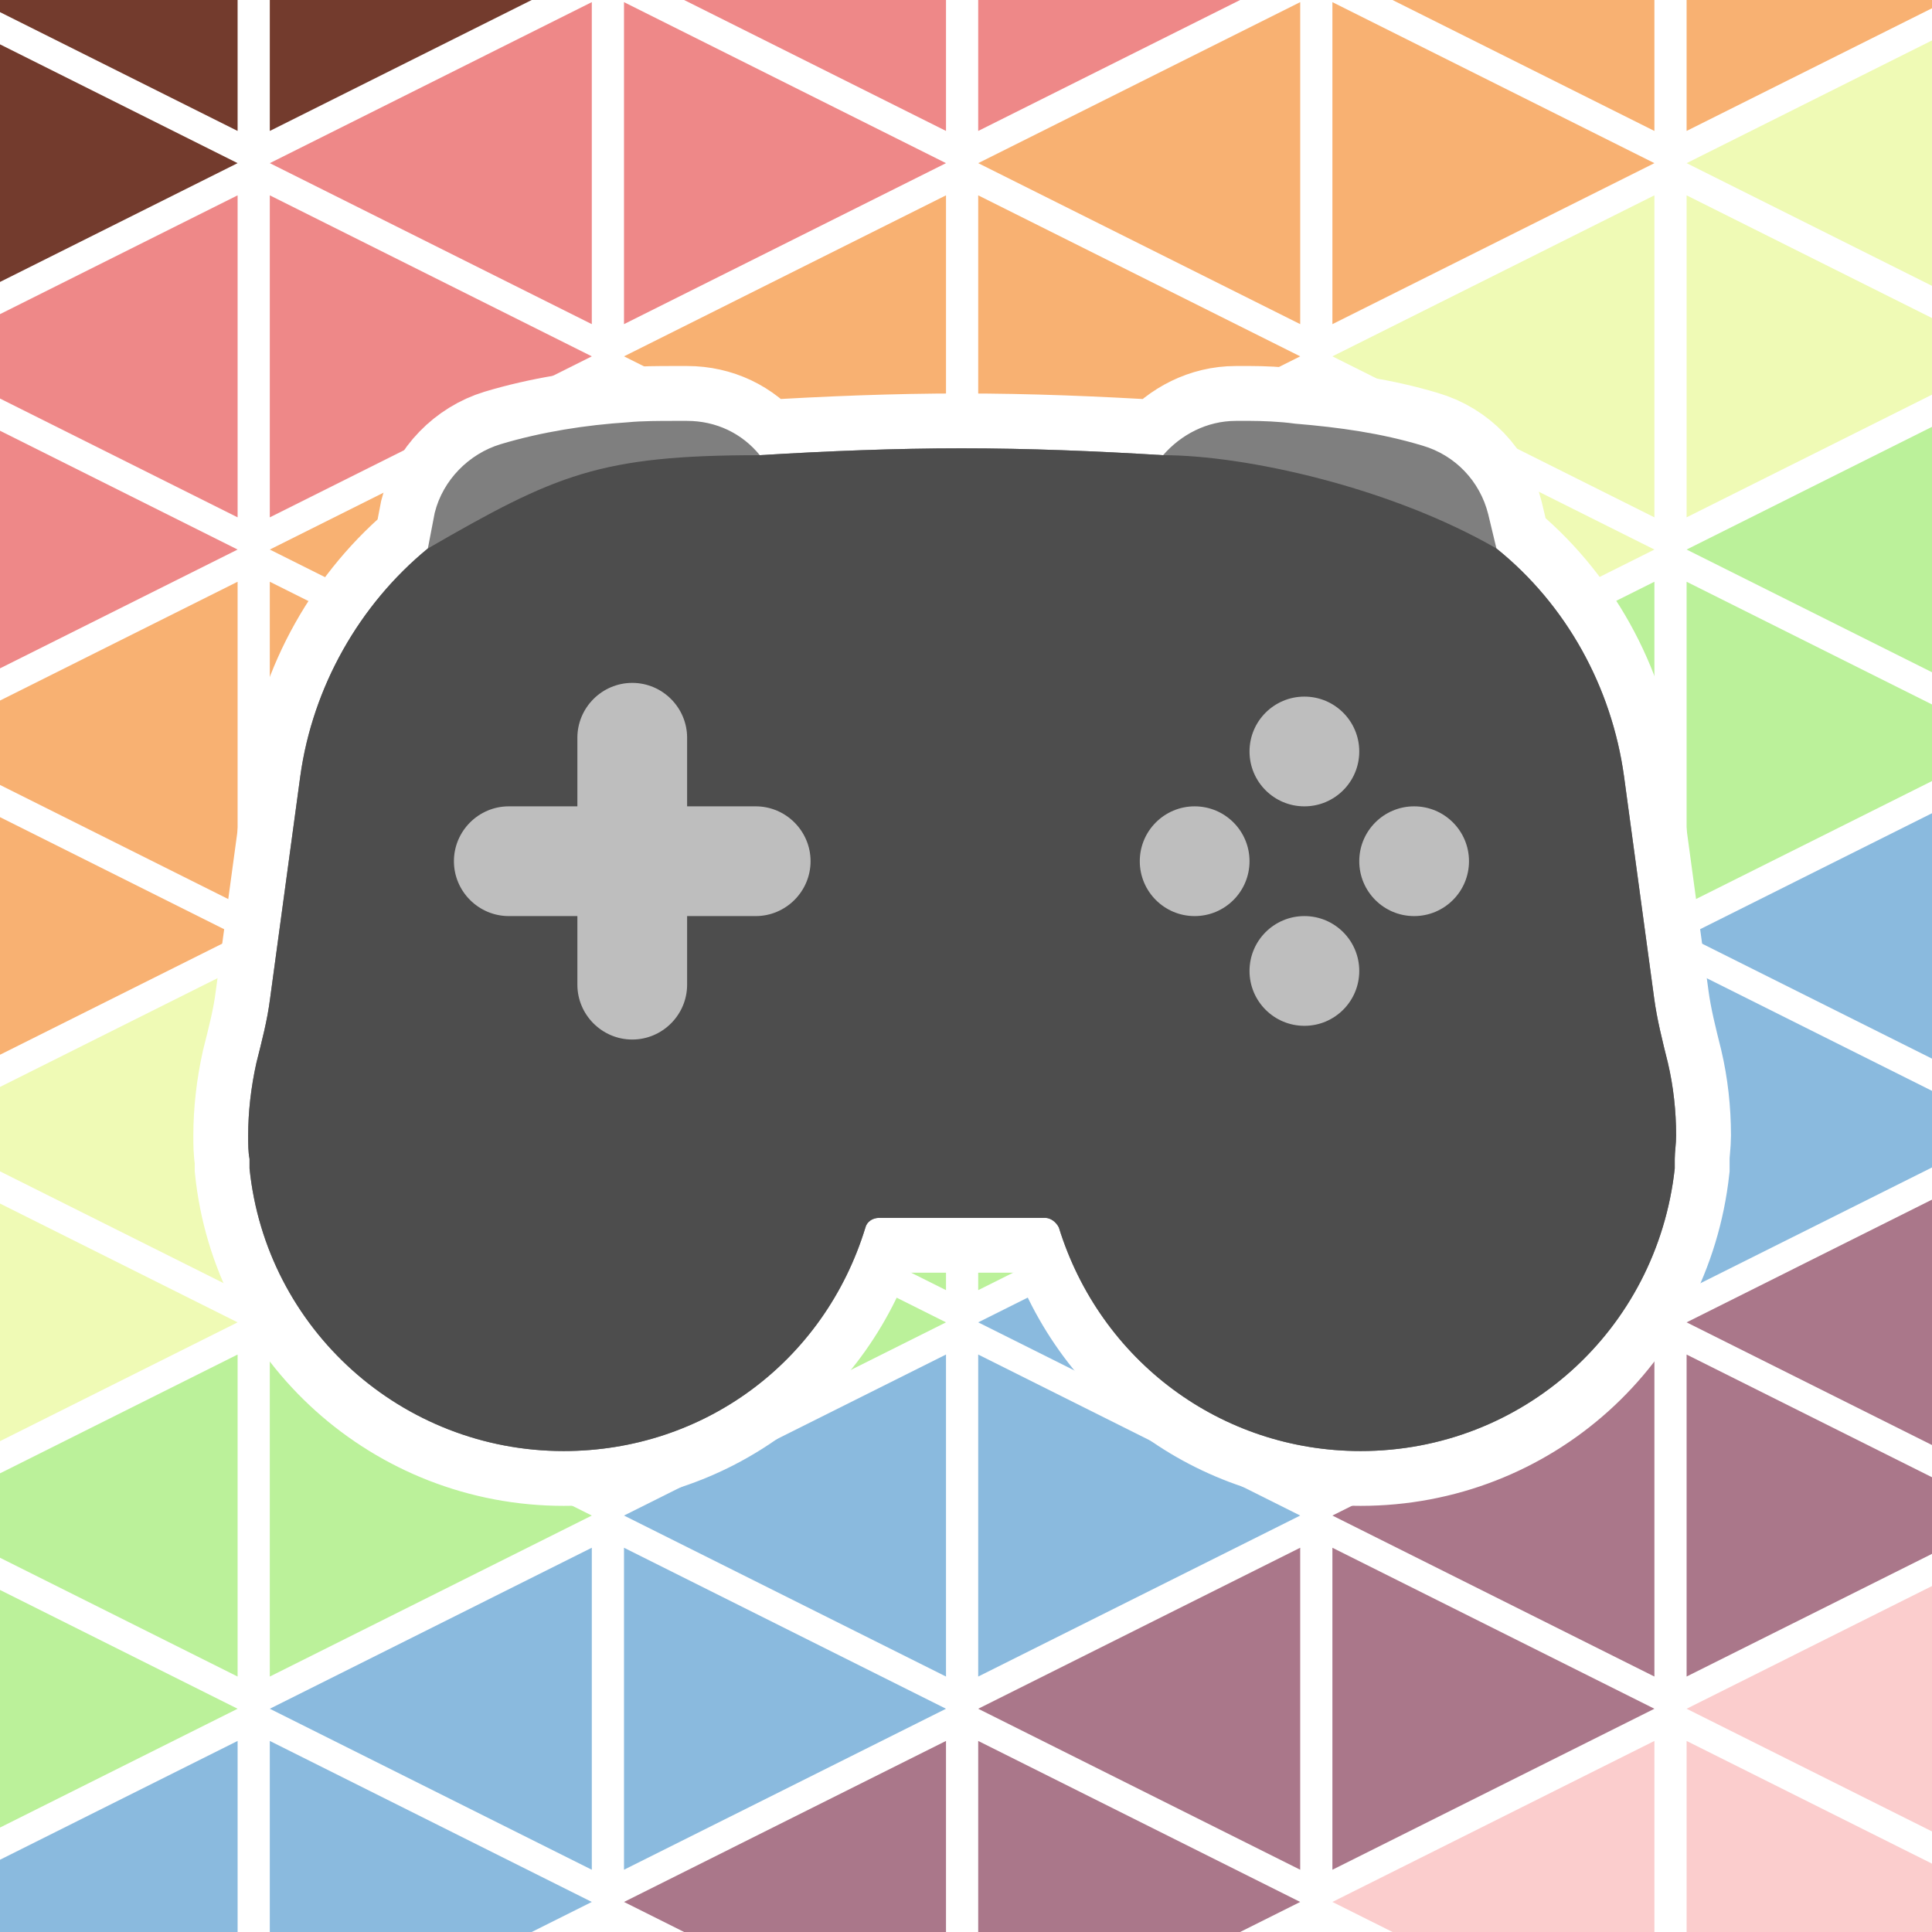 <?xml version="1.0" encoding="UTF-8" standalone="no"?>
<!-- Generator: Adobe Illustrator 27.0.1, SVG Export Plug-In . SVG Version: 6.00 Build 0)  -->

<svg
   version="1.1"
   x="0px"
   y="0px"
   viewBox="0 0 120 120"
   xml:space="preserve"
   id="svg1868"
   width="120"
   height="120"
   xmlns="http://www.w3.org/2000/svg"
   xmlns:svg="http://www.w3.org/2000/svg"><defs
   id="defs1872" />&#10;<style
   type="text/css"
   id="style938">&#10;	.st0{fill:#FFFFFF;}&#10;	.st1{display:none;}&#10;	.st2{display:inline;}&#10;	.st3{fill:#8ABADE;}&#10;	.st4{fill:#AA778A;}&#10;	.st5{fill:#EE8888;}&#10;	.st6{fill:#F8B172;}&#10;	.st7{fill:#BBF19A;}&#10;	.st8{fill:#EFFAB5;}&#10;	.st9{fill:#281C18;}&#10;	.st10{fill:#733B2D;}&#10;	.st11{fill:#FBCDCD;}&#10;	.st12{fill:#A0CDF9;}&#10;	.st13{fill:#6D6D71;}&#10;	.st14{fill:#27282C;}&#10;</style>&#10;<g
   id="Background_color"
   transform="translate(-46.304,-0.436)">&#10;	<rect
   x="-3.861"
   class="st0"
   width="219.846"
   height="128.589"
   id="rect940"
   y="-5.726"
   style="stroke-width:1.052" />&#10;</g>&#10;<g
   id="Triangle_patterns"
   transform="translate(-46.742,-1.867)">&#10;	<g
   id="Mega_triangles"
   class="st1">&#10;		<g
   class="st2"
   id="g945">&#10;			<polygon
   class="st3"
   points="-2.5,2 -2.5,22 17.5,12 "
   id="polygon943" />&#10;		</g>&#10;		<g
   class="st2"
   id="g949">&#10;			<polygon
   class="st4"
   points="17.5,-10 17.5,10 -2.5,0 "
   id="polygon947" />&#10;		</g>&#10;		<g
   class="st2"
   id="g953">&#10;			<polygon
   class="st3"
   points="-2.5,26 -2.5,46 17.5,36 "
   id="polygon951" />&#10;		</g>&#10;		<g
   class="st2"
   id="g957">&#10;			<polygon
   class="st3"
   points="17.5,14 17.5,34 -2.5,24 "
   id="polygon955" />&#10;		</g>&#10;		<g
   class="st2"
   id="g961">&#10;			<polygon
   class="st5"
   points="-2.5,50 -2.5,70 17.5,60 "
   id="polygon959" />&#10;		</g>&#10;		<g
   class="st2"
   id="g965">&#10;			<polygon
   class="st6"
   points="17.5,38 17.5,58 -2.5,48 "
   id="polygon963" />&#10;		</g>&#10;		<g
   class="st2"
   id="g969">&#10;			<polygon
   class="st5"
   points="-2.5,74 -2.5,94 17.5,84 "
   id="polygon967" />&#10;		</g>&#10;		<g
   class="st2"
   id="g973">&#10;			<polygon
   class="st5"
   points="17.5,62 17.5,82 -2.5,72 "
   id="polygon971" />&#10;		</g>&#10;		<g
   class="st2"
   id="g977">&#10;			<polygon
   class="st7"
   points="-2.5,98 -2.5,118 17.5,108 "
   id="polygon975" />&#10;		</g>&#10;		<g
   class="st2"
   id="g981">&#10;			<polygon
   class="st8"
   points="17.5,86 17.5,106 -2.5,96 "
   id="polygon979" />&#10;		</g>&#10;		<g
   class="st2"
   id="g985">&#10;			<polygon
   class="st7"
   points="17.5,110 17.5,130 -2.5,120 "
   id="polygon983" />&#10;		</g>&#10;		<g
   class="st2"
   id="g989">&#10;			<polygon
   class="st4"
   points="19.5,-10 19.5,10 39.5,0 "
   id="polygon987" />&#10;		</g>&#10;		<g
   class="st2"
   id="g993">&#10;			<polygon
   class="st3"
   points="19.5,14 19.5,34 39.5,24 "
   id="polygon991" />&#10;		</g>&#10;		<g
   class="st2"
   id="g997">&#10;			<polygon
   class="st4"
   points="39.5,2 39.5,22 19.5,12 "
   id="polygon995" />&#10;		</g>&#10;		<g
   class="st2"
   id="g1001">&#10;			<polygon
   class="st6"
   points="19.5,38 19.5,58 39.5,48 "
   id="polygon999" />&#10;		</g>&#10;		<g
   class="st2"
   id="g1005">&#10;			<polygon
   class="st6"
   points="39.5,26 39.5,46 19.5,36 "
   id="polygon1003" />&#10;		</g>&#10;		<g
   class="st2"
   id="g1009">&#10;			<polygon
   class="st5"
   points="19.5,62 19.5,82 39.5,72 "
   id="polygon1007" />&#10;		</g>&#10;		<g
   class="st2"
   id="g1013">&#10;			<polygon
   class="st6"
   points="39.5,50 39.5,70 19.5,60 "
   id="polygon1011" />&#10;		</g>&#10;		<g
   class="st2"
   id="g1017">&#10;			<polygon
   class="st8"
   points="19.5,86 19.5,106 39.5,96 "
   id="polygon1015" />&#10;		</g>&#10;		<g
   class="st2"
   id="g1021">&#10;			<polygon
   class="st8"
   points="39.5,74 39.5,94 19.5,84 "
   id="polygon1019" />&#10;		</g>&#10;		<g
   class="st2"
   id="g1025">&#10;			<polygon
   class="st7"
   points="19.5,110 19.5,130 39.5,120 "
   id="polygon1023" />&#10;		</g>&#10;		<g
   class="st2"
   id="g1029">&#10;			<polygon
   class="st8"
   points="39.5,98 39.5,118 19.5,108 "
   id="polygon1027" />&#10;		</g>&#10;		<g
   class="st2"
   id="g1033">&#10;			<polygon
   class="st8"
   points="41.5,2 41.5,22 61.5,12 "
   id="polygon1031" />&#10;		</g>&#10;		<g
   class="st2"
   id="g1037">&#10;			<polygon
   class="st8"
   points="61.5,-10 61.5,10 41.5,0 "
   id="polygon1035" />&#10;		</g>&#10;		<g
   class="st2"
   id="g1041">&#10;			<polygon
   class="st7"
   points="41.5,26 41.5,46 61.5,36 "
   id="polygon1039" />&#10;		</g>&#10;		<g
   class="st2"
   id="g1045">&#10;			<polygon
   class="st5"
   points="61.5,14 61.5,34 41.5,24 "
   id="polygon1043" />&#10;		</g>&#10;		<g
   class="st2"
   id="g1049">&#10;			<polygon
   class="st7"
   points="41.5,50 41.5,70 61.5,60 "
   id="polygon1047" />&#10;		</g>&#10;		<g
   class="st2"
   id="g1053">&#10;			<polygon
   class="st7"
   points="61.5,38 61.5,58 41.5,48 "
   id="polygon1051" />&#10;		</g>&#10;		<g
   class="st2"
   id="g1057">&#10;			<polygon
   class="st4"
   points="41.5,74 41.5,94 61.5,84 "
   id="polygon1055" />&#10;		</g>&#10;		<g
   class="st2"
   id="g1061">&#10;			<polygon
   class="st3"
   points="61.5,62 61.5,82 41.5,72 "
   id="polygon1059" />&#10;		</g>&#10;		<g
   class="st2"
   id="g1065">&#10;			<polygon
   class="st4"
   points="41.5,98 41.5,118 61.5,108 "
   id="polygon1063" />&#10;		</g>&#10;		<g
   class="st2"
   id="g1069">&#10;			<polygon
   class="st4"
   points="61.5,86 61.5,106 41.5,96 "
   id="polygon1067" />&#10;		</g>&#10;		<g
   class="st2"
   id="g1073">&#10;			<polygon
   class="st6"
   points="61.5,110 61.5,130 41.5,120 "
   id="polygon1071" />&#10;		</g>&#10;		<g
   class="st2"
   id="g1077">&#10;			<polygon
   class="st8"
   points="63.5,-10 63.5,10 83.5,0 "
   id="polygon1075" />&#10;		</g>&#10;		<g
   class="st2"
   id="g1081">&#10;			<polygon
   class="st5"
   points="63.5,14 63.5,34 83.5,24 "
   id="polygon1079" />&#10;		</g>&#10;		<g
   class="st2"
   id="g1085">&#10;			<polygon
   class="st5"
   points="83.5,2 83.5,22 63.5,12 "
   id="polygon1083" />&#10;		</g>&#10;		<g
   class="st2"
   id="g1089">&#10;			<polygon
   class="st7"
   points="63.5,38 63.5,58 83.5,48 "
   id="polygon1087" />&#10;		</g>&#10;		<g
   class="st2"
   id="g1093">&#10;			<polygon
   class="st5"
   points="83.5,26 83.5,46 63.5,36 "
   id="polygon1091" />&#10;		</g>&#10;		<g
   class="st2"
   id="g1097">&#10;			<polygon
   class="st3"
   points="63.5,62 63.5,82 83.5,72 "
   id="polygon1095" />&#10;		</g>&#10;		<g
   class="st2"
   id="g1101">&#10;			<polygon
   class="st3"
   points="83.5,50 83.5,70 63.5,60 "
   id="polygon1099" />&#10;		</g>&#10;		<g
   class="st2"
   id="g1105">&#10;			<polygon
   class="st4"
   points="63.5,86 63.5,106 83.5,96 "
   id="polygon1103" />&#10;		</g>&#10;		<g
   class="st2"
   id="g1109">&#10;			<polygon
   class="st3"
   points="83.5,74 83.5,94 63.5,84 "
   id="polygon1107" />&#10;		</g>&#10;		<g
   class="st2"
   id="g1113">&#10;			<polygon
   class="st6"
   points="63.5,110 63.5,130 83.5,120 "
   id="polygon1111" />&#10;		</g>&#10;		<g
   class="st2"
   id="g1117">&#10;			<polygon
   class="st6"
   points="83.5,98 83.5,118 63.5,108 "
   id="polygon1115" />&#10;		</g>&#10;		<g
   class="st2"
   id="g1121">&#10;			<polygon
   class="st8"
   points="85.5,2 85.5,22 105.5,12 "
   id="polygon1119" />&#10;		</g>&#10;		<g
   class="st2"
   id="g1125">&#10;			<polygon
   class="st3"
   points="105.5,-10 105.5,10 85.5,0 "
   id="polygon1123" />&#10;		</g>&#10;		<g
   class="st2"
   id="g1129">&#10;			<polygon
   class="st8"
   points="85.5,26 85.5,46 105.5,36 "
   id="polygon1127" />&#10;		</g>&#10;		<g
   class="st2"
   id="g1133">&#10;			<polygon
   class="st8"
   points="105.5,14 105.5,34 85.5,24 "
   id="polygon1131" />&#10;		</g>&#10;		<g
   class="st2"
   id="g1137">&#10;			<polygon
   class="st7"
   points="85.5,50 85.5,70 105.5,60 "
   id="polygon1135" />&#10;		</g>&#10;		<g
   class="st2"
   id="g1141">&#10;			<polygon
   class="st4"
   points="105.5,38 105.5,58 85.5,48 "
   id="polygon1139" />&#10;		</g>&#10;		<g
   class="st2"
   id="g1145">&#10;			<polygon
   class="st7"
   points="85.5,74 85.5,94 105.5,84 "
   id="polygon1143" />&#10;		</g>&#10;		<g
   class="st2"
   id="g1149">&#10;			<polygon
   class="st7"
   points="105.5,62 105.5,82 85.5,72 "
   id="polygon1147" />&#10;		</g>&#10;		<g
   class="st2"
   id="g1153">&#10;			<polygon
   class="st5"
   points="85.5,98 85.5,118 105.5,108 "
   id="polygon1151" />&#10;		</g>&#10;		<g
   class="st2"
   id="g1157">&#10;			<polygon
   class="st6"
   points="105.5,86 105.5,106 85.5,96 "
   id="polygon1155" />&#10;		</g>&#10;		<g
   class="st2"
   id="g1161">&#10;			<polygon
   class="st5"
   points="105.5,110 105.5,130 85.5,120 "
   id="polygon1159" />&#10;		</g>&#10;		<g
   class="st2"
   id="g1165">&#10;			<polygon
   class="st3"
   points="107.5,-10 107.5,10 127.5,0 "
   id="polygon1163" />&#10;		</g>&#10;		<g
   class="st2"
   id="g1169">&#10;			<polygon
   class="st8"
   points="107.5,14 107.5,34 127.5,24 "
   id="polygon1167" />&#10;		</g>&#10;		<g
   class="st2"
   id="g1173">&#10;			<polygon
   class="st3"
   points="127.5,2 127.5,22 107.5,12 "
   id="polygon1171" />&#10;		</g>&#10;		<g
   class="st2"
   id="g1177">&#10;			<polygon
   class="st4"
   points="107.5,38 107.5,58 127.5,48 "
   id="polygon1175" />&#10;		</g>&#10;		<g
   class="st2"
   id="g1181">&#10;			<polygon
   class="st4"
   points="127.5,26 127.5,46 107.5,36 "
   id="polygon1179" />&#10;		</g>&#10;		<g
   class="st2"
   id="g1185">&#10;			<polygon
   class="st7"
   points="107.5,62 107.5,82 127.5,72 "
   id="polygon1183" />&#10;		</g>&#10;		<g
   class="st2"
   id="g1189">&#10;			<polygon
   class="st4"
   points="127.5,50 127.5,70 107.5,60 "
   id="polygon1187" />&#10;		</g>&#10;		<g
   class="st2"
   id="g1193">&#10;			<polygon
   class="st6"
   points="107.5,86 107.5,106 127.5,96 "
   id="polygon1191" />&#10;		</g>&#10;		<g
   class="st2"
   id="g1197">&#10;			<polygon
   class="st6"
   points="127.5,74 127.5,94 107.5,84 "
   id="polygon1195" />&#10;		</g>&#10;		<g
   class="st2"
   id="g1201">&#10;			<polygon
   class="st5"
   points="107.5,110 107.5,130 127.5,120 "
   id="polygon1199" />&#10;		</g>&#10;		<g
   class="st2"
   id="g1205">&#10;			<polygon
   class="st6"
   points="127.5,98 127.5,118 107.5,108 "
   id="polygon1203" />&#10;		</g>&#10;		<g
   class="st2"
   id="g1209">&#10;			<polygon
   class="st7"
   points="129.5,2 129.5,22 149.5,12 "
   id="polygon1207" />&#10;		</g>&#10;		<g
   class="st2"
   id="g1213">&#10;			<polygon
   class="st7"
   points="149.5,-10 149.5,10 129.5,0 "
   id="polygon1211" />&#10;		</g>&#10;		<g
   class="st2"
   id="g1217">&#10;			<polygon
   class="st6"
   points="129.5,26 129.5,46 149.5,36 "
   id="polygon1215" />&#10;		</g>&#10;		<g
   class="st2"
   id="g1221">&#10;			<polygon
   class="st5"
   points="149.5,14 149.5,34 129.5,24 "
   id="polygon1219" />&#10;		</g>&#10;		<g
   class="st2"
   id="g1225">&#10;			<polygon
   class="st6"
   points="129.5,50 129.5,70 149.5,60 "
   id="polygon1223" />&#10;		</g>&#10;		<g
   class="st2"
   id="g1229">&#10;			<polygon
   class="st6"
   points="149.5,38 149.5,58 129.5,48 "
   id="polygon1227" />&#10;		</g>&#10;		<g
   class="st2"
   id="g1233">&#10;			<polygon
   class="st3"
   points="129.5,74 129.5,94 149.5,84 "
   id="polygon1231" />&#10;		</g>&#10;		<g
   class="st2"
   id="g1237">&#10;			<polygon
   class="st8"
   points="149.5,62 149.5,82 129.5,72 "
   id="polygon1235" />&#10;		</g>&#10;		<g
   class="st2"
   id="g1241">&#10;			<polygon
   class="st3"
   points="129.5,98 129.5,118 149.5,108 "
   id="polygon1239" />&#10;		</g>&#10;		<g
   class="st2"
   id="g1245">&#10;			<polygon
   class="st3"
   points="149.5,86 149.5,106 129.5,96 "
   id="polygon1243" />&#10;		</g>&#10;		<g
   class="st2"
   id="g1249">&#10;			<polygon
   class="st4"
   points="149.5,110 149.5,130 129.5,120 "
   id="polygon1247" />&#10;		</g>&#10;		<g
   class="st2"
   id="g1253">&#10;			<polygon
   class="st7"
   points="151.5,-10 151.5,10 171.5,0 "
   id="polygon1251" />&#10;		</g>&#10;		<g
   class="st2"
   id="g1257">&#10;			<polygon
   class="st5"
   points="151.5,14 151.5,34 171.5,24 "
   id="polygon1255" />&#10;		</g>&#10;		<g
   class="st2"
   id="g1261">&#10;			<polygon
   class="st5"
   points="171.5,2 171.5,22 151.5,12 "
   id="polygon1259" />&#10;		</g>&#10;		<g
   class="st2"
   id="g1265">&#10;			<polygon
   class="st6"
   points="151.5,38 151.5,58 171.5,48 "
   id="polygon1263" />&#10;		</g>&#10;		<g
   class="st2"
   id="g1269">&#10;			<polygon
   class="st5"
   points="171.5,26 171.5,46 151.5,36 "
   id="polygon1267" />&#10;		</g>&#10;		<g
   class="st2"
   id="g1273">&#10;			<polygon
   class="st8"
   points="151.5,62 151.5,82 171.5,72 "
   id="polygon1271" />&#10;		</g>&#10;		<g
   class="st2"
   id="g1277">&#10;			<polygon
   class="st8"
   points="171.5,50 171.5,70 151.5,60 "
   id="polygon1275" />&#10;		</g>&#10;		<g
   class="st2"
   id="g1281">&#10;			<polygon
   class="st3"
   points="151.5,86 151.5,106 171.5,96 "
   id="polygon1279" />&#10;		</g>&#10;		<g
   class="st2"
   id="g1285">&#10;			<polygon
   class="st8"
   points="171.5,74 171.5,94 151.5,84 "
   id="polygon1283" />&#10;		</g>&#10;		<g
   class="st2"
   id="g1289">&#10;			<polygon
   class="st4"
   points="151.5,110 151.5,130 171.5,120 "
   id="polygon1287" />&#10;		</g>&#10;		<g
   class="st2"
   id="g1293">&#10;			<polygon
   class="st4"
   points="171.5,98 171.5,118 151.5,108 "
   id="polygon1291" />&#10;		</g>&#10;		<g
   class="st2"
   id="g1297">&#10;			<polygon
   class="st7"
   points="215.5,118 215.5,98 195.5,108 "
   id="polygon1295" />&#10;		</g>&#10;		<g
   class="st2"
   id="g1301">&#10;			<polygon
   class="st3"
   points="195.5,130 195.5,110 215.5,120 "
   id="polygon1299" />&#10;		</g>&#10;		<g
   class="st2"
   id="g1305">&#10;			<polygon
   class="st7"
   points="215.5,94 215.5,74 195.5,84 "
   id="polygon1303" />&#10;		</g>&#10;		<g
   class="st2"
   id="g1309">&#10;			<polygon
   class="st7"
   points="195.5,106 195.5,86 215.5,96 "
   id="polygon1307" />&#10;		</g>&#10;		<g
   class="st2"
   id="g1313">&#10;			<polygon
   class="st8"
   points="215.5,70 215.5,50 195.5,60 "
   id="polygon1311" />&#10;		</g>&#10;		<g
   class="st2"
   id="g1317">&#10;			<polygon
   class="st5"
   points="195.5,82 195.5,62 215.5,72 "
   id="polygon1315" />&#10;		</g>&#10;		<g
   class="st2"
   id="g1321">&#10;			<polygon
   class="st8"
   points="215.5,46 215.5,26 195.5,36 "
   id="polygon1319" />&#10;		</g>&#10;		<g
   class="st2"
   id="g1325">&#10;			<polygon
   class="st8"
   points="195.5,58 195.5,38 215.5,48 "
   id="polygon1323" />&#10;		</g>&#10;		<g
   class="st2"
   id="g1329">&#10;			<polygon
   class="st6"
   points="215.5,22 215.5,2 195.5,12 "
   id="polygon1327" />&#10;		</g>&#10;		<g
   class="st2"
   id="g1333">&#10;			<polygon
   class="st4"
   points="195.5,34 195.5,14 215.5,24 "
   id="polygon1331" />&#10;		</g>&#10;		<g
   class="st2"
   id="g1337">&#10;			<polygon
   class="st6"
   points="195.5,10 195.5,-10 215.5,0 "
   id="polygon1335" />&#10;		</g>&#10;		<g
   class="st2"
   id="g1341">&#10;			<polygon
   class="st3"
   points="193.5,130 193.5,110 173.5,120 "
   id="polygon1339" />&#10;		</g>&#10;		<g
   class="st2"
   id="g1345">&#10;			<polygon
   class="st7"
   points="193.5,106 193.5,86 173.5,96 "
   id="polygon1343" />&#10;		</g>&#10;		<g
   class="st2"
   id="g1349">&#10;			<polygon
   class="st3"
   points="173.5,118 173.5,98 193.5,108 "
   id="polygon1347" />&#10;		</g>&#10;		<g
   class="st2"
   id="g1353">&#10;			<polygon
   class="st5"
   points="193.5,82 193.5,62 173.5,72 "
   id="polygon1351" />&#10;		</g>&#10;		<g
   class="st2"
   id="g1357">&#10;			<polygon
   class="st5"
   points="173.5,94 173.5,74 193.5,84 "
   id="polygon1355" />&#10;		</g>&#10;		<g
   class="st2"
   id="g1361">&#10;			<polygon
   class="st8"
   points="193.5,58 193.5,38 173.5,48 "
   id="polygon1359" />&#10;		</g>&#10;		<g
   class="st2"
   id="g1365">&#10;			<polygon
   class="st5"
   points="173.5,70 173.5,50 193.5,60 "
   id="polygon1363" />&#10;		</g>&#10;		<g
   class="st2"
   id="g1369">&#10;			<polygon
   class="st4"
   points="193.5,34 193.5,14 173.5,24 "
   id="polygon1367" />&#10;		</g>&#10;		<g
   class="st2"
   id="g1373">&#10;			<polygon
   class="st4"
   points="173.5,46 173.5,26 193.5,36 "
   id="polygon1371" />&#10;		</g>&#10;		<g
   class="st2"
   id="g1377">&#10;			<polygon
   class="st6"
   points="193.5,10 193.5,-10 173.5,0 "
   id="polygon1375" />&#10;		</g>&#10;		<g
   class="st2"
   id="g1381">&#10;			<polygon
   class="st4"
   points="173.5,22 173.5,2 193.5,12 "
   id="polygon1379" />&#10;		</g>&#10;	</g>&#10;	<g
   id="Diagonal_rainbow">&#10;		<g
   id="g1386">&#10;			<polygon
   class="st9"
   points="-2.5,2 -2.5,22 17.5,12 "
   id="polygon1384" />&#10;		</g>&#10;		<g
   id="g1390">&#10;			<polygon
   class="st9"
   points="17.5,-10 17.5,10 -2.5,0 "
   id="polygon1388" />&#10;		</g>&#10;		<g
   id="g1394">&#10;			<polygon
   class="st10"
   points="-2.5,26 -2.5,46 17.5,36 "
   id="polygon1392" />&#10;		</g>&#10;		<g
   id="g1398">&#10;			<polygon
   class="st10"
   points="17.5,14 17.5,34 -2.5,24 "
   id="polygon1396" />&#10;		</g>&#10;		<g
   id="g1402">&#10;			<polygon
   class="st5"
   points="-2.5,50 -2.5,70 17.5,60 "
   id="polygon1400" />&#10;		</g>&#10;		<g
   id="g1406">&#10;			<polygon
   class="st5"
   points="17.5,38 17.5,58 -2.5,48 "
   id="polygon1404" />&#10;		</g>&#10;		<g
   id="g1410">&#10;			<polygon
   class="st6"
   points="-2.5,74 -2.5,94 17.5,84 "
   id="polygon1408" />&#10;		</g>&#10;		<g
   id="g1414">&#10;			<polygon
   class="st6"
   points="17.5,62 17.5,82 -2.5,72 "
   id="polygon1412" />&#10;		</g>&#10;		<g
   id="g1418">&#10;			<polygon
   class="st8"
   points="-2.5,98 -2.5,118 17.5,108 "
   id="polygon1416" />&#10;		</g>&#10;		<g
   id="g1422">&#10;			<polygon
   class="st8"
   points="17.5,86 17.5,106 -2.5,96 "
   id="polygon1420" />&#10;		</g>&#10;		<g
   id="g1426">&#10;			<polygon
   class="st7"
   points="17.5,110 17.5,130 -2.5,120 "
   id="polygon1424" />&#10;		</g>&#10;		<g
   id="g1430">&#10;			<polygon
   class="st9"
   points="19.5,-10 19.5,10 39.5,0 "
   id="polygon1428" />&#10;		</g>&#10;		<g
   id="g1434">&#10;			<polygon
   class="st10"
   points="19.5,14 19.5,34 39.5,24 "
   id="polygon1432" />&#10;		</g>&#10;		<g
   id="g1438">&#10;			<polygon
   class="st10"
   points="39.5,2 39.5,22 19.5,12 "
   id="polygon1436" />&#10;		</g>&#10;		<g
   id="g1442">&#10;			<polygon
   class="st5"
   points="19.5,38 19.5,58 39.5,48 "
   id="polygon1440" />&#10;		</g>&#10;		<g
   id="g1446">&#10;			<polygon
   class="st5"
   points="39.5,26 39.5,46 19.5,36 "
   id="polygon1444" />&#10;		</g>&#10;		<g
   id="g1450">&#10;			<polygon
   class="st6"
   points="19.5,62 19.5,82 39.5,72 "
   id="polygon1448" />&#10;		</g>&#10;		<g
   id="g1454">&#10;			<polygon
   class="st6"
   points="39.5,50 39.5,70 19.5,60 "
   id="polygon1452" />&#10;		</g>&#10;		<g
   id="g1458">&#10;			<polygon
   class="st8"
   points="19.5,86 19.5,106 39.5,96 "
   id="polygon1456" />&#10;		</g>&#10;		<g
   id="g1462">&#10;			<polygon
   class="st8"
   points="39.5,74 39.5,94 19.5,84 "
   id="polygon1460" />&#10;		</g>&#10;		<g
   id="g1466">&#10;			<polygon
   class="st7"
   points="19.5,110 19.5,130 39.5,120 "
   id="polygon1464" />&#10;		</g>&#10;		<g
   id="g1470">&#10;			<polygon
   class="st7"
   points="39.5,98 39.5,118 19.5,108 "
   id="polygon1468" />&#10;		</g>&#10;		<g
   id="g1474">&#10;			<polygon
   class="st10"
   points="41.5,2 41.5,22 61.5,12 "
   id="polygon1472" />&#10;		</g>&#10;		<g
   id="g1478">&#10;			<polygon
   class="st10"
   points="61.5,-10 61.5,10 41.5,0 "
   id="polygon1476" />&#10;		</g>&#10;		<g
   id="g1482">&#10;			<polygon
   class="st5"
   points="41.5,26 41.5,46 61.5,36 "
   id="polygon1480" />&#10;		</g>&#10;		<g
   id="g1486">&#10;			<polygon
   class="st5"
   points="61.5,14 61.5,34 41.5,24 "
   id="polygon1484" />&#10;		</g>&#10;		<g
   id="g1490">&#10;			<polygon
   class="st6"
   points="41.5,50 41.5,70 61.5,60 "
   id="polygon1488" />&#10;		</g>&#10;		<g
   id="g1494">&#10;			<polygon
   class="st6"
   points="61.5,38 61.5,58 41.5,48 "
   id="polygon1492" />&#10;		</g>&#10;		<g
   id="g1498">&#10;			<polygon
   class="st8"
   points="41.5,74 41.5,94 61.5,84 "
   id="polygon1496" />&#10;		</g>&#10;		<g
   id="g1502">&#10;			<polygon
   class="st8"
   points="61.5,62 61.5,82 41.5,72 "
   id="polygon1500" />&#10;		</g>&#10;		<g
   id="g1506">&#10;			<polygon
   class="st7"
   points="41.5,98 41.5,118 61.5,108 "
   id="polygon1504" />&#10;		</g>&#10;		<g
   id="g1510">&#10;			<polygon
   class="st7"
   points="61.5,86 61.5,106 41.5,96 "
   id="polygon1508" />&#10;		</g>&#10;		<g
   id="g1514">&#10;			<polygon
   class="st3"
   points="61.5,110 61.5,130 41.5,120 "
   id="polygon1512" />&#10;		</g>&#10;		<g
   id="g1518">&#10;			<polygon
   class="st10"
   points="63.5,-10 63.5,10 83.5,0 "
   id="polygon1516" />&#10;		</g>&#10;		<g
   id="g1522">&#10;			<polygon
   class="st5"
   points="63.5,14 63.5,34 83.5,24 "
   id="polygon1520" />&#10;		</g>&#10;		<g
   id="g1526">&#10;			<polygon
   class="st5"
   points="83.5,2 83.5,22 63.5,12 "
   id="polygon1524" />&#10;		</g>&#10;		<g
   id="g1530">&#10;			<polygon
   class="st6"
   points="63.5,38 63.5,58 83.5,48 "
   id="polygon1528" />&#10;		</g>&#10;		<g
   id="g1534">&#10;			<polygon
   class="st6"
   points="83.5,26 83.5,46 63.5,36 "
   id="polygon1532" />&#10;		</g>&#10;		<g
   id="g1538">&#10;			<polygon
   class="st8"
   points="63.5,62 63.5,82 83.5,72 "
   id="polygon1536" />&#10;		</g>&#10;		<g
   id="g1542">&#10;			<polygon
   class="st8"
   points="83.5,50 83.5,70 63.5,60 "
   id="polygon1540" />&#10;		</g>&#10;		<g
   id="g1546">&#10;			<polygon
   class="st7"
   points="63.5,86 63.5,106 83.5,96 "
   id="polygon1544" />&#10;		</g>&#10;		<g
   id="g1550">&#10;			<polygon
   class="st7"
   points="83.5,74 83.5,94 63.5,84 "
   id="polygon1548" />&#10;		</g>&#10;		<g
   id="g1554">&#10;			<polygon
   class="st3"
   points="63.5,110 63.5,130 83.5,120 "
   id="polygon1552" />&#10;		</g>&#10;		<g
   id="g1558">&#10;			<polygon
   class="st3"
   points="83.5,98 83.5,118 63.5,108 "
   id="polygon1556" />&#10;		</g>&#10;		<g
   id="g1562">&#10;			<polygon
   class="st5"
   points="85.5,2 85.5,22 105.5,12 "
   id="polygon1560" />&#10;		</g>&#10;		<g
   id="g1566">&#10;			<polygon
   class="st5"
   points="105.5,-10 105.5,10 85.5,0 "
   id="polygon1564" />&#10;		</g>&#10;		<g
   id="g1570">&#10;			<polygon
   class="st6"
   points="85.5,26 85.5,46 105.5,36 "
   id="polygon1568" />&#10;		</g>&#10;		<g
   id="g1574">&#10;			<polygon
   class="st6"
   points="105.5,14 105.5,34 85.5,24 "
   id="polygon1572" />&#10;		</g>&#10;		<g
   id="g1578">&#10;			<polygon
   class="st8"
   points="85.5,50 85.5,70 105.5,60 "
   id="polygon1576" />&#10;		</g>&#10;		<g
   id="g1582">&#10;			<polygon
   class="st8"
   points="105.5,38 105.5,58 85.5,48 "
   id="polygon1580" />&#10;		</g>&#10;		<g
   id="g1586">&#10;			<polygon
   class="st7"
   points="85.5,74 85.5,94 105.5,84 "
   id="polygon1584" />&#10;		</g>&#10;		<g
   id="g1590">&#10;			<polygon
   class="st7"
   points="105.5,62 105.5,82 85.5,72 "
   id="polygon1588" />&#10;		</g>&#10;		<g
   id="g1594">&#10;			<polygon
   class="st3"
   points="85.5,98 85.5,118 105.5,108 "
   id="polygon1592" />&#10;		</g>&#10;		<g
   id="g1598">&#10;			<polygon
   class="st3"
   points="105.5,86 105.5,106 85.5,96 "
   id="polygon1596" />&#10;		</g>&#10;		<g
   id="g1602">&#10;			<polygon
   class="st4"
   points="105.5,110 105.5,130 85.5,120 "
   id="polygon1600" />&#10;		</g>&#10;		<g
   id="g1606">&#10;			<polygon
   class="st5"
   points="107.5,-10 107.5,10 127.5,0 "
   id="polygon1604" />&#10;		</g>&#10;		<g
   id="g1610">&#10;			<polygon
   class="st6"
   points="107.5,14 107.5,34 127.5,24 "
   id="polygon1608" />&#10;		</g>&#10;		<g
   id="g1614">&#10;			<polygon
   class="st6"
   points="127.5,2 127.5,22 107.5,12 "
   id="polygon1612" />&#10;		</g>&#10;		<g
   id="g1618">&#10;			<polygon
   class="st8"
   points="107.5,38 107.5,58 127.5,48 "
   id="polygon1616" />&#10;		</g>&#10;		<g
   id="g1622">&#10;			<polygon
   class="st8"
   points="127.5,26 127.5,46 107.5,36 "
   id="polygon1620" />&#10;		</g>&#10;		<g
   id="g1626">&#10;			<polygon
   class="st7"
   points="107.5,62 107.5,82 127.5,72 "
   id="polygon1624" />&#10;		</g>&#10;		<g
   id="g1630">&#10;			<polygon
   class="st7"
   points="127.5,50 127.5,70 107.5,60 "
   id="polygon1628" />&#10;		</g>&#10;		<g
   id="g1634">&#10;			<polygon
   class="st3"
   points="107.5,86 107.5,106 127.5,96 "
   id="polygon1632" />&#10;		</g>&#10;		<g
   id="g1638">&#10;			<polygon
   class="st3"
   points="127.5,74 127.5,94 107.5,84 "
   id="polygon1636" />&#10;		</g>&#10;		<g
   id="g1642">&#10;			<polygon
   class="st4"
   points="107.5,110 107.5,130 127.5,120 "
   id="polygon1640" />&#10;		</g>&#10;		<g
   id="g1646">&#10;			<polygon
   class="st4"
   points="127.5,98 127.5,118 107.5,108 "
   id="polygon1644" />&#10;		</g>&#10;		<g
   id="g1650">&#10;			<polygon
   class="st6"
   points="129.5,2 129.5,22 149.5,12 "
   id="polygon1648" />&#10;		</g>&#10;		<g
   id="g1654">&#10;			<polygon
   class="st6"
   points="149.5,-10 149.5,10 129.5,0 "
   id="polygon1652" />&#10;		</g>&#10;		<g
   id="g1658">&#10;			<polygon
   class="st8"
   points="129.5,26 129.5,46 149.5,36 "
   id="polygon1656" />&#10;		</g>&#10;		<g
   id="g1662">&#10;			<polygon
   class="st8"
   points="149.5,14 149.5,34 129.5,24 "
   id="polygon1660" />&#10;		</g>&#10;		<g
   id="g1666">&#10;			<polygon
   class="st7"
   points="129.5,50 129.5,70 149.5,60 "
   id="polygon1664" />&#10;		</g>&#10;		<g
   id="g1670">&#10;			<polygon
   class="st7"
   points="149.5,38 149.5,58 129.5,48 "
   id="polygon1668" />&#10;		</g>&#10;		<g
   id="g1674">&#10;			<polygon
   class="st3"
   points="129.5,74 129.5,94 149.5,84 "
   id="polygon1672" />&#10;		</g>&#10;		<g
   id="g1678">&#10;			<polygon
   class="st3"
   points="149.5,62 149.5,82 129.5,72 "
   id="polygon1676" />&#10;		</g>&#10;		<g
   id="g1682">&#10;			<polygon
   class="st4"
   points="129.5,98 129.5,118 149.5,108 "
   id="polygon1680" />&#10;		</g>&#10;		<g
   id="g1686">&#10;			<polygon
   class="st4"
   points="149.5,86 149.5,106 129.5,96 "
   id="polygon1684" />&#10;		</g>&#10;		<g
   id="g1690">&#10;			<polygon
   class="st11"
   points="149.5,110 149.5,130 129.5,120 "
   id="polygon1688" />&#10;		</g>&#10;		<g
   id="g1694">&#10;			<polygon
   class="st6"
   points="151.5,-10 151.5,10 171.5,0 "
   id="polygon1692" />&#10;		</g>&#10;		<g
   id="g1698">&#10;			<polygon
   class="st8"
   points="151.5,14 151.5,34 171.5,24 "
   id="polygon1696" />&#10;		</g>&#10;		<g
   id="g1702">&#10;			<polygon
   class="st8"
   points="171.5,2 171.5,22 151.5,12 "
   id="polygon1700" />&#10;		</g>&#10;		<g
   id="g1706">&#10;			<polygon
   class="st7"
   points="151.5,38 151.5,58 171.5,48 "
   id="polygon1704" />&#10;		</g>&#10;		<g
   id="g1710">&#10;			<polygon
   class="st7"
   points="171.5,26 171.5,46 151.5,36 "
   id="polygon1708" />&#10;		</g>&#10;		<g
   id="g1714">&#10;			<polygon
   class="st3"
   points="151.5,62 151.5,82 171.5,72 "
   id="polygon1712" />&#10;		</g>&#10;		<g
   id="g1718">&#10;			<polygon
   class="st3"
   points="171.5,50 171.5,70 151.5,60 "
   id="polygon1716" />&#10;		</g>&#10;		<g
   id="g1722">&#10;			<polygon
   class="st4"
   points="151.5,86 151.5,106 171.5,96 "
   id="polygon1720" />&#10;		</g>&#10;		<g
   id="g1726">&#10;			<polygon
   class="st4"
   points="171.5,74 171.5,94 151.5,84 "
   id="polygon1724" />&#10;		</g>&#10;		<g
   id="g1730">&#10;			<polygon
   class="st11"
   points="151.5,110 151.5,130 171.5,120 "
   id="polygon1728" />&#10;		</g>&#10;		<g
   id="g1734">&#10;			<polygon
   class="st11"
   points="171.5,98 171.5,118 151.5,108 "
   id="polygon1732" />&#10;		</g>&#10;		<g
   id="g1738">&#10;			<polygon
   class="st12"
   points="215.5,118 215.5,98 195.5,108 "
   id="polygon1736" />&#10;		</g>&#10;		<g
   id="g1742">&#10;			<polygon
   class="st12"
   points="195.5,130 195.5,110 215.5,120 "
   id="polygon1740" />&#10;		</g>&#10;		<g
   id="g1746">&#10;			<polygon
   class="st11"
   points="215.5,94 215.5,74 195.5,84 "
   id="polygon1744" />&#10;		</g>&#10;		<g
   id="g1750">&#10;			<polygon
   class="st11"
   points="195.5,106 195.5,86 215.5,96 "
   id="polygon1748" />&#10;		</g>&#10;		<g
   id="g1754">&#10;			<polygon
   class="st4"
   points="215.5,70 215.5,50 195.5,60 "
   id="polygon1752" />&#10;		</g>&#10;		<g
   id="g1758">&#10;			<polygon
   class="st4"
   points="195.5,82 195.5,62 215.5,72 "
   id="polygon1756" />&#10;		</g>&#10;		<g
   id="g1762">&#10;			<polygon
   class="st3"
   points="215.5,46 215.5,26 195.5,36 "
   id="polygon1760" />&#10;		</g>&#10;		<g
   id="g1766">&#10;			<polygon
   class="st3"
   points="195.5,58 195.5,38 215.5,48 "
   id="polygon1764" />&#10;		</g>&#10;		<g
   id="g1770">&#10;			<polygon
   class="st7"
   points="215.5,22 215.5,2 195.5,12 "
   id="polygon1768" />&#10;		</g>&#10;		<g
   id="g1774">&#10;			<polygon
   class="st7"
   points="195.5,34 195.5,14 215.5,24 "
   id="polygon1772" />&#10;		</g>&#10;		<g
   id="g1778">&#10;			<polygon
   class="st8"
   points="195.5,10 195.5,-10 215.5,0 "
   id="polygon1776" />&#10;		</g>&#10;		<g
   id="g1782">&#10;			<polygon
   class="st12"
   points="193.5,130 193.5,110 173.5,120 "
   id="polygon1780" />&#10;		</g>&#10;		<g
   id="g1786">&#10;			<polygon
   class="st11"
   points="193.5,106 193.5,86 173.5,96 "
   id="polygon1784" />&#10;		</g>&#10;		<g
   id="g1790">&#10;			<polygon
   class="st11"
   points="173.5,118 173.5,98 193.5,108 "
   id="polygon1788" />&#10;		</g>&#10;		<g
   id="g1794">&#10;			<polygon
   class="st4"
   points="193.5,82 193.5,62 173.5,72 "
   id="polygon1792" />&#10;		</g>&#10;		<g
   id="g1798">&#10;			<polygon
   class="st4"
   points="173.5,94 173.5,74 193.5,84 "
   id="polygon1796" />&#10;		</g>&#10;		<g
   id="g1802">&#10;			<polygon
   class="st3"
   points="193.5,58 193.5,38 173.5,48 "
   id="polygon1800" />&#10;		</g>&#10;		<g
   id="g1806">&#10;			<polygon
   class="st3"
   points="173.5,70 173.5,50 193.5,60 "
   id="polygon1804" />&#10;		</g>&#10;		<g
   id="g1810">&#10;			<polygon
   class="st7"
   points="193.5,34 193.5,14 173.5,24 "
   id="polygon1808" />&#10;		</g>&#10;		<g
   id="g1814">&#10;			<polygon
   class="st7"
   points="173.5,46 173.5,26 193.5,36 "
   id="polygon1812" />&#10;		</g>&#10;		<g
   id="g1818">&#10;			<polygon
   class="st8"
   points="193.5,10 193.5,-10 173.5,0 "
   id="polygon1816" />&#10;		</g>&#10;		<g
   id="g1822">&#10;			<polygon
   class="st8"
   points="173.5,22 173.5,2 193.5,12 "
   id="polygon1820" />&#10;		</g>&#10;	</g>&#10;</g><path
   class="st0"
   d="m 77.693,26.142 h -0.937 c -1.789,0 -3.408,0.852 -4.515,2.13 -4.175,-0.256 -8.349,-0.426 -12.524,-0.426 -4.089,0 -8.349,0.17 -12.524,0.426 -1.108,-1.363 -2.726,-2.13 -4.515,-2.13 h -0.937 c -0.682,0 -1.874,0 -2.726,0.085 -2.641,0.17 -5.367,0.596 -7.923,1.363 -1.96,0.596 -3.578,2.215 -4.089,4.26 l -0.426,2.215 c -4.26,3.493 -7.157,8.605 -7.923,14.143 l -1.874,13.802 c -0.17,1.363 -0.511,2.641 -0.852,4.004 -0.341,1.534 -0.511,3.067 -0.511,4.515 0,0.511 0,1.022 0.085,1.448 v 0.426 0.085 0.085 c 1.022,9.968 9.457,17.551 19.51,17.551 8.69,0 16.187,-5.538 18.743,-13.887 0.085,-0.341 0.426,-0.596 0.852,-0.596 h 10.309 c 0.341,0 0.682,0.256 0.852,0.596 2.556,8.264 10.053,13.887 18.743,13.887 10.053,0 18.403,-7.497 19.51,-17.551 v -0.085 -0.085 -0.426 c 0,-0.426 0.085,-0.937 0.085,-1.448 0,-1.534 -0.17,-3.067 -0.511,-4.515 -0.341,-1.363 -0.682,-2.726 -0.852,-4.004 l -1.874,-13.802 c -0.767,-5.538 -3.578,-10.65 -7.923,-14.143 l -0.511,-2.13 C 91.921,29.89 90.388,28.272 88.343,27.675 85.787,26.908 83.248,26.547 80.42,26.312 79.493,26.179 78.29,26.142 77.693,26.142 Z"
   id="path1828"
   style="display:inline;fill:none;fill-opacity:0.984;stroke:#ffffff;stroke-width:6.816;stroke-dasharray:none;stroke-opacity:1" />&#10;&#10;<g
   id="Controller"
   transform="matrix(0.852,0,0,0.852,-31.02,5.95)">&#10;	<g
   id="g1865"
   style="display:inline">&#10;		<path
   class="st0"
   d="m 127.6,23.7 h -1.1 c -2.1,0 -4,1 -5.3,2.5 -4.9,-0.3 -9.8,-0.5 -14.7,-0.5 -4.8,0 -9.8,0.2 -14.7,0.5 -1.3,-1.6 -3.2,-2.5 -5.3,-2.5 h -1.1 c -0.8,0 -2.2,0 -3.2,0.1 -3.1,0.2 -6.3,0.7 -9.3,1.6 -2.3,0.7 -4.2,2.6 -4.8,5 L 67.6,33 c -5,4.1 -8.4,10.1 -9.3,16.6 l -2.2,16.2 c -0.2,1.6 -0.6,3.1 -1,4.7 -0.4,1.8 -0.6,3.6 -0.6,5.3 0,0.6 0,1.2 0.1,1.7 v 0.5 0.1 0.1 c 1.2,11.7 11.1,20.6 22.9,20.6 10.2,0 19,-6.5 22,-16.3 0.1,-0.4 0.5,-0.7 1,-0.7 h 12.1 c 0.4,0 0.8,0.3 1,0.7 3,9.7 11.8,16.3 22,16.3 11.8,0 21.6,-8.8 22.9,-20.6 V 78.1 78 77.5 c 0,-0.5 0.1,-1.1 0.1,-1.7 0,-1.8 -0.2,-3.6 -0.6,-5.3 -0.4,-1.6 -0.8,-3.2 -1,-4.7 L 154.8,49.6 C 153.9,43.1 150.6,37.1 145.5,33 l -0.6,-2.5 c -0.6,-2.4 -2.4,-4.3 -4.8,-5 -3,-0.9 -5.98,-1.324 -9.3,-1.6 -1.088,-0.156 -2.5,-0.2 -3.2,-0.2 z"
   id="path3565"
   style="display:inline;fill:#7f7f7f;fill-opacity:1;stroke:none;stroke-width:8;stroke-dasharray:none;stroke-opacity:0.896" /><path
   class="st0"
   d="m 121.2,26.2 c -4.9,-0.3 -9.8,-0.5 -14.7,-0.5 -4.8,0 -9.8,0.2 -14.7,0.5 -11.67,0 -14.856,1.405 -24.2,6.8 -5,4.1 -8.4,10.1 -9.3,16.6 l -2.2,16.2 c -0.2,1.6 -0.6,3.1 -1,4.7 -0.4,1.8 -0.6,3.6 -0.6,5.3 0,0.6 0,1.2 0.1,1.7 v 0.5 0.1 0.1 c 1.2,11.7 11.1,20.6 22.9,20.6 10.2,0 19,-6.5 22,-16.3 0.1,-0.4 0.5,-0.7 1,-0.7 h 12.1 c 0.4,0 0.8,0.3 1,0.7 3,9.7 11.8,16.3 22,16.3 11.8,0 21.6,-8.8 22.9,-20.6 V 78.1 78 77.5 c 0,-0.5 0.1,-1.1 0.1,-1.7 0,-1.8 -0.2,-3.6 -0.6,-5.3 -0.4,-1.6 -0.8,-3.2 -1,-4.7 l -2.2,-16.2 c -0.9,-6.5 -4.2,-12.5 -9.3,-16.6 -7.721,-4.458 -18.296,-6.8 -24.3,-6.8 z"
   id="path3575"
   style="display:inline;fill:#4d4d4d;fill-opacity:1;stroke:none;stroke-width:8;stroke-dasharray:none;stroke-opacity:0.896" />&#10;		&#10;		<g
   id="g1863"
   style="display:inline;fill:#bebebe;fill-opacity:1;stroke:none">&#10;			<g
   id="g1845"
   style="display:inline;fill:#bebebe;fill-opacity:1;stroke:none">&#10;				<circle
   class="st13"
   cx="131.5"
   cy="47.8"
   r="4"
   id="circle1843"
   style="fill:#bebebe;fill-opacity:1;stroke:none" />&#10;			</g>&#10;			<g
   id="g1849"
   style="display:inline;fill:#bebebe;fill-opacity:1;stroke:none">&#10;				<circle
   class="st13"
   cx="131.5"
   cy="63.8"
   r="4"
   id="circle1847"
   style="fill:#bebebe;fill-opacity:1;stroke:none" />&#10;			</g>&#10;			<g
   id="g1853"
   style="display:inline;fill:#bebebe;fill-opacity:1;stroke:none">&#10;				<circle
   class="st13"
   cx="139.5"
   cy="55.8"
   r="4"
   id="circle1851"
   style="fill:#bebebe;fill-opacity:1;stroke:none" />&#10;			</g>&#10;			<g
   id="g1857"
   style="display:inline;fill:#bebebe;fill-opacity:1;stroke:none">&#10;				<circle
   class="st13"
   cx="123.5"
   cy="55.8"
   r="4"
   id="circle1855"
   style="fill:#bebebe;fill-opacity:1;stroke:none" />&#10;			</g>&#10;			<g
   id="g1861"
   style="display:inline;fill:#bebebe;fill-opacity:1;stroke:none">&#10;				<path
   class="st13"
   d="m 91.5,51.8 h -5 v -5 c 0,-2.2 -1.8,-4 -4,-4 -2.2,0 -4,1.8 -4,4 v 5 h -5 c -2.2,0 -4,1.8 -4,4 0,2.2 1.8,4 4,4 h 5 v 5 c 0,2.2 1.8,4 4,4 2.2,0 4,-1.8 4,-4 v -5 h 5 c 2.2,0 4,-1.8 4,-4 0,-2.2 -1.8,-4 -4,-4 z"
   id="path1859"
   style="fill:#bebebe;fill-opacity:1;stroke:none" />&#10;			</g>&#10;		</g>&#10;	</g>&#10;</g>&#10;</svg>
